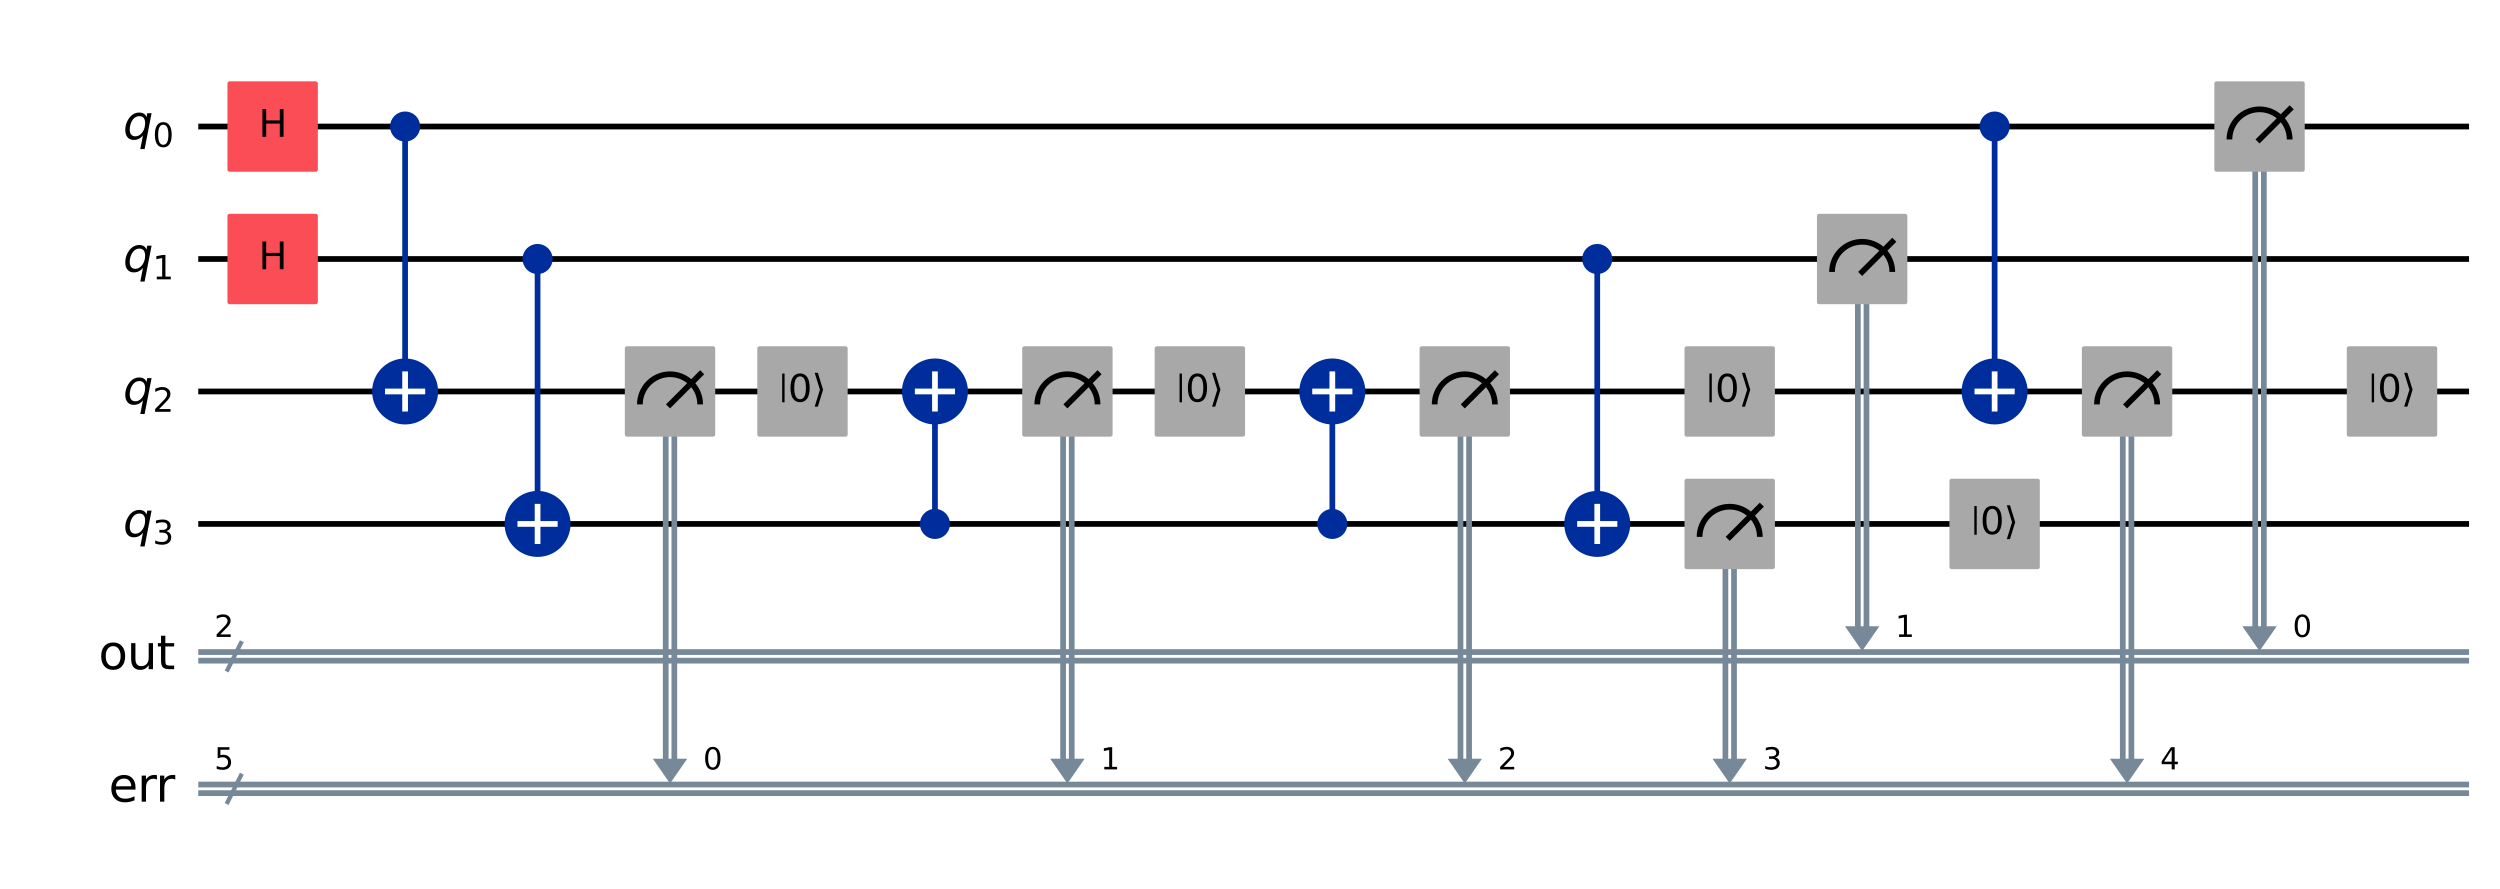 <?xml version="1.0" encoding="utf-8" standalone="no"?>
<!DOCTYPE svg PUBLIC "-//W3C//DTD SVG 1.1//EN"
  "http://www.w3.org/Graphics/SVG/1.1/DTD/svg11.dtd">
<svg xmlns:xlink="http://www.w3.org/1999/xlink" width="874.871pt" height="311.066pt" viewBox="0 0 874.871 311.066" xmlns="http://www.w3.org/2000/svg" version="1.1">
 <defs>
  <style type="text/css">*{stroke-linejoin: round; stroke-linecap: butt}</style>
 </defs>
 <g id="figure_1">
  <g id="patch_1">
   <path d="M 0 311.066 
L 874.871 311.066 
L 874.871 0 
L 0 0 
z
" style="fill: #ffffff"/>
  </g>
  <g id="axes_1">
   <g id="line2d_1">
    <path d="M 70.382 44.283 
L 863.036 44.283 
" clip-path="url(#p97c6103074)" style="fill: none; stroke: #000000; stroke-width: 2; stroke-linecap: square"/>
   </g>
   <g id="line2d_2">
    <path d="M 70.382 90.637 
L 863.036 90.637 
" clip-path="url(#p97c6103074)" style="fill: none; stroke: #000000; stroke-width: 2; stroke-linecap: square"/>
   </g>
   <g id="line2d_3">
    <path d="M 70.382 136.991 
L 863.036 136.991 
" clip-path="url(#p97c6103074)" style="fill: none; stroke: #000000; stroke-width: 2; stroke-linecap: square"/>
   </g>
   <g id="line2d_4">
    <path d="M 70.382 183.345 
L 863.036 183.345 
" clip-path="url(#p97c6103074)" style="fill: none; stroke: #000000; stroke-width: 2; stroke-linecap: square"/>
   </g>
   <g id="line2d_5">
    <path d="M 79.653 234.335 
L 84.289 225.064 
" clip-path="url(#p97c6103074)" style="fill: none; stroke: #778899; stroke-width: 1.5; stroke-linecap: square"/>
   </g>
   <g id="line2d_6">
    <path d="M 70.382 228.193 
L 863.036 228.193 
" clip-path="url(#p97c6103074)" style="fill: none; stroke: #778899; stroke-width: 2; stroke-linecap: square"/>
   </g>
   <g id="line2d_7">
    <path d="M 70.382 231.206 
L 863.036 231.206 
" clip-path="url(#p97c6103074)" style="fill: none; stroke: #778899; stroke-width: 2; stroke-linecap: square"/>
   </g>
   <g id="line2d_8">
    <path d="M 79.653 280.689 
L 84.289 271.418 
" clip-path="url(#p97c6103074)" style="fill: none; stroke: #778899; stroke-width: 1.5; stroke-linecap: square"/>
   </g>
   <g id="line2d_9">
    <path d="M 70.382 274.547 
L 863.036 274.547 
" clip-path="url(#p97c6103074)" style="fill: none; stroke: #778899; stroke-width: 2; stroke-linecap: square"/>
   </g>
   <g id="line2d_10">
    <path d="M 70.382 277.56 
L 863.036 277.56 
" clip-path="url(#p97c6103074)" style="fill: none; stroke: #778899; stroke-width: 2; stroke-linecap: square"/>
   </g>
   <g id="patch_2">
    <path d="M 228.449 265.508 
L 240.502 265.508 
L 234.476 274.199 
z
" clip-path="url(#p97c6103074)" style="fill: #778899"/>
   </g>
   <g id="patch_3">
    <path d="M 367.511 265.508 
L 379.564 265.508 
L 373.538 274.199 
z
" clip-path="url(#p97c6103074)" style="fill: #778899"/>
   </g>
   <g id="patch_4">
    <path d="M 506.573 265.508 
L 518.626 265.508 
L 512.6 274.199 
z
" clip-path="url(#p97c6103074)" style="fill: #778899"/>
   </g>
   <g id="patch_5">
    <path d="M 599.281 265.508 
L 611.334 265.508 
L 605.308 274.199 
z
" clip-path="url(#p97c6103074)" style="fill: #778899"/>
   </g>
   <g id="patch_6">
    <path d="M 645.635 219.154 
L 657.688 219.154 
L 651.662 227.845 
z
" clip-path="url(#p97c6103074)" style="fill: #778899"/>
   </g>
   <g id="patch_7">
    <path d="M 738.343 265.508 
L 750.396 265.508 
L 744.37 274.199 
z
" clip-path="url(#p97c6103074)" style="fill: #778899"/>
   </g>
   <g id="patch_8">
    <path d="M 784.697 219.154 
L 796.75 219.154 
L 790.724 227.845 
z
" clip-path="url(#p97c6103074)" style="fill: #778899"/>
   </g>
   <g id="patch_9">
    <path d="M 65.747 21.106 
L -1093.103 21.106 
L -1093.103 345.584 
L 65.747 345.584 
z
" clip-path="url(#p97c6103074)" style="fill: #ffffff; stroke: #ffffff; stroke-width: 1.5; stroke-linejoin: miter"/>
   </g>
   <g id="line2d_11">
    <path d="M 141.768 136.991 
L 141.768 44.283 
" clip-path="url(#p97c6103074)" style="fill: none; stroke: #002d9c; stroke-width: 2; stroke-linecap: square"/>
   </g>
   <g id="line2d_12">
    <path d="M 188.122 183.345 
L 188.122 90.637 
" clip-path="url(#p97c6103074)" style="fill: none; stroke: #002d9c; stroke-width: 2; stroke-linecap: square"/>
   </g>
   <g id="line2d_13">
    <path d="M 235.982 136.991 
L 235.982 265.508 
" clip-path="url(#p97c6103074)" style="fill: none; stroke: #778899; stroke-width: 2; stroke-linecap: square"/>
   </g>
   <g id="line2d_14">
    <path d="M 232.969 136.991 
L 232.969 265.508 
" clip-path="url(#p97c6103074)" style="fill: none; stroke: #778899; stroke-width: 2; stroke-linecap: square"/>
   </g>
   <g id="line2d_15">
    <path d="M 327.184 183.345 
L 327.184 136.991 
" clip-path="url(#p97c6103074)" style="fill: none; stroke: #002d9c; stroke-width: 2; stroke-linecap: square"/>
   </g>
   <g id="line2d_16">
    <path d="M 375.044 136.991 
L 375.044 265.508 
" clip-path="url(#p97c6103074)" style="fill: none; stroke: #778899; stroke-width: 2; stroke-linecap: square"/>
   </g>
   <g id="line2d_17">
    <path d="M 372.031 136.991 
L 372.031 265.508 
" clip-path="url(#p97c6103074)" style="fill: none; stroke: #778899; stroke-width: 2; stroke-linecap: square"/>
   </g>
   <g id="line2d_18">
    <path d="M 466.246 183.345 
L 466.246 136.991 
" clip-path="url(#p97c6103074)" style="fill: none; stroke: #002d9c; stroke-width: 2; stroke-linecap: square"/>
   </g>
   <g id="line2d_19">
    <path d="M 514.106 136.991 
L 514.106 265.508 
" clip-path="url(#p97c6103074)" style="fill: none; stroke: #778899; stroke-width: 2; stroke-linecap: square"/>
   </g>
   <g id="line2d_20">
    <path d="M 511.093 136.991 
L 511.093 265.508 
" clip-path="url(#p97c6103074)" style="fill: none; stroke: #778899; stroke-width: 2; stroke-linecap: square"/>
   </g>
   <g id="line2d_21">
    <path d="M 558.954 183.345 
L 558.954 90.637 
" clip-path="url(#p97c6103074)" style="fill: none; stroke: #002d9c; stroke-width: 2; stroke-linecap: square"/>
   </g>
   <g id="line2d_22">
    <path d="M 606.814 183.345 
L 606.814 265.508 
" clip-path="url(#p97c6103074)" style="fill: none; stroke: #778899; stroke-width: 2; stroke-linecap: square"/>
   </g>
   <g id="line2d_23">
    <path d="M 603.801 183.345 
L 603.801 265.508 
" clip-path="url(#p97c6103074)" style="fill: none; stroke: #778899; stroke-width: 2; stroke-linecap: square"/>
   </g>
   <g id="line2d_24">
    <path d="M 653.168 90.637 
L 653.168 219.154 
" clip-path="url(#p97c6103074)" style="fill: none; stroke: #778899; stroke-width: 2; stroke-linecap: square"/>
   </g>
   <g id="line2d_25">
    <path d="M 650.155 90.637 
L 650.155 219.154 
" clip-path="url(#p97c6103074)" style="fill: none; stroke: #778899; stroke-width: 2; stroke-linecap: square"/>
   </g>
   <g id="line2d_26">
    <path d="M 698.016 136.991 
L 698.016 44.283 
" clip-path="url(#p97c6103074)" style="fill: none; stroke: #002d9c; stroke-width: 2; stroke-linecap: square"/>
   </g>
   <g id="line2d_27">
    <path d="M 745.876 136.991 
L 745.876 265.508 
" clip-path="url(#p97c6103074)" style="fill: none; stroke: #778899; stroke-width: 2; stroke-linecap: square"/>
   </g>
   <g id="line2d_28">
    <path d="M 742.863 136.991 
L 742.863 265.508 
" clip-path="url(#p97c6103074)" style="fill: none; stroke: #778899; stroke-width: 2; stroke-linecap: square"/>
   </g>
   <g id="line2d_29">
    <path d="M 792.23 44.283 
L 792.23 219.154 
" clip-path="url(#p97c6103074)" style="fill: none; stroke: #778899; stroke-width: 2; stroke-linecap: square"/>
   </g>
   <g id="line2d_30">
    <path d="M 789.217 44.283 
L 789.217 219.154 
" clip-path="url(#p97c6103074)" style="fill: none; stroke: #778899; stroke-width: 2; stroke-linecap: square"/>
   </g>
   <g id="patch_10">
    <path d="M 80.348 59.348 
L 110.479 59.348 
L 110.479 29.218 
L 80.348 29.218 
z
" clip-path="url(#p97c6103074)" style="fill: #fa4d56; stroke: #fa4d56; stroke-width: 1.5; stroke-linejoin: miter"/>
   </g>
   <g id="patch_11">
    <path d="M 80.348 105.702 
L 110.479 105.702 
L 110.479 75.572 
L 80.348 75.572 
z
" clip-path="url(#p97c6103074)" style="fill: #fa4d56; stroke: #fa4d56; stroke-width: 1.5; stroke-linejoin: miter"/>
   </g>
   <g id="patch_12">
    <path d="M 141.768 48.803 
C 142.966 48.803 144.116 48.327 144.963 47.479 
C 145.811 46.631 146.287 45.482 146.287 44.283 
C 146.287 43.085 145.811 41.935 144.963 41.087 
C 144.116 40.24 142.966 39.764 141.768 39.764 
C 140.569 39.764 139.419 40.24 138.572 41.087 
C 137.724 41.935 137.248 43.085 137.248 44.283 
C 137.248 45.482 137.724 46.631 138.572 47.479 
C 139.419 48.327 140.569 48.803 141.768 48.803 
z
" clip-path="url(#p97c6103074)" style="fill: #002d9c; stroke: #002d9c; stroke-width: 1.5; stroke-linejoin: miter"/>
   </g>
   <g id="patch_13">
    <path d="M 141.768 147.537 
C 144.564 147.537 147.247 146.426 149.224 144.448 
C 151.202 142.47 152.313 139.788 152.313 136.991 
C 152.313 134.194 151.202 131.512 149.224 129.534 
C 147.247 127.557 144.564 126.446 141.768 126.446 
C 138.971 126.446 136.288 127.557 134.311 129.534 
C 132.333 131.512 131.222 134.194 131.222 136.991 
C 131.222 139.788 132.333 142.47 134.311 144.448 
C 136.288 146.426 138.971 147.537 141.768 147.537 
z
" clip-path="url(#p97c6103074)" style="fill: #002d9c; stroke: #002d9c; stroke-width: 2; stroke-linejoin: miter"/>
   </g>
   <g id="patch_14">
    <path d="M 188.122 95.157 
C 189.32 95.157 190.47 94.681 191.317 93.833 
C 192.165 92.985 192.641 91.836 192.641 90.637 
C 192.641 89.439 192.165 88.289 191.317 87.441 
C 190.47 86.594 189.32 86.118 188.122 86.118 
C 186.923 86.118 185.773 86.594 184.926 87.441 
C 184.078 88.289 183.602 89.439 183.602 90.637 
C 183.602 91.836 184.078 92.985 184.926 93.833 
C 185.773 94.681 186.923 95.157 188.122 95.157 
z
" clip-path="url(#p97c6103074)" style="fill: #002d9c; stroke: #002d9c; stroke-width: 1.5; stroke-linejoin: miter"/>
   </g>
   <g id="patch_15">
    <path d="M 188.122 193.891 
C 190.918 193.891 193.601 192.78 195.578 190.802 
C 197.556 188.824 198.667 186.142 198.667 183.345 
C 198.667 180.548 197.556 177.866 195.578 175.888 
C 193.601 173.911 190.918 172.8 188.122 172.8 
C 185.325 172.8 182.642 173.911 180.665 175.888 
C 178.687 177.866 177.576 180.548 177.576 183.345 
C 177.576 186.142 178.687 188.824 180.665 190.802 
C 182.642 192.78 185.325 193.891 188.122 193.891 
z
" clip-path="url(#p97c6103074)" style="fill: #002d9c; stroke: #002d9c; stroke-width: 2; stroke-linejoin: miter"/>
   </g>
   <g id="patch_16">
    <path d="M 219.41 152.056 
L 249.541 152.056 
L 249.541 121.926 
L 219.41 121.926 
z
" clip-path="url(#p97c6103074)" style="fill: #a8a8a8; stroke: #a8a8a8; stroke-width: 1.5; stroke-linejoin: miter"/>
   </g>
   <g id="patch_17">
    <path d="M 245.021 141.511 
C 245.021 138.715 243.909 136.031 241.932 134.054 
C 239.955 132.077 237.271 130.965 234.476 130.965 
C 231.68 130.965 228.996 132.077 227.019 134.054 
C 225.042 136.031 223.93 138.715 223.93 141.511 
" clip-path="url(#p97c6103074)" style="fill: none; stroke: #000000; stroke-width: 2; stroke-linejoin: miter"/>
   </g>
   <g id="line2d_31">
    <path d="M 234.476 141.511 
L 245.021 130.965 
" clip-path="url(#p97c6103074)" style="fill: none; stroke: #000000; stroke-width: 2; stroke-linecap: square"/>
   </g>
   <g id="patch_18">
    <path d="M 265.764 152.056 
L 295.895 152.056 
L 295.895 121.926 
L 265.764 121.926 
z
" clip-path="url(#p97c6103074)" style="fill: #a8a8a8; stroke: #a8a8a8; stroke-width: 1.5; stroke-linejoin: miter"/>
   </g>
   <g id="patch_19">
    <path d="M 327.184 187.865 
C 328.382 187.865 329.532 187.389 330.379 186.541 
C 331.227 185.693 331.703 184.544 331.703 183.345 
C 331.703 182.147 331.227 180.997 330.379 180.149 
C 329.532 179.302 328.382 178.826 327.184 178.826 
C 325.985 178.826 324.835 179.302 323.988 180.149 
C 323.14 180.997 322.664 182.147 322.664 183.345 
C 322.664 184.544 323.14 185.693 323.988 186.541 
C 324.835 187.389 325.985 187.865 327.184 187.865 
z
" clip-path="url(#p97c6103074)" style="fill: #002d9c; stroke: #002d9c; stroke-width: 1.5; stroke-linejoin: miter"/>
   </g>
   <g id="patch_20">
    <path d="M 327.184 147.537 
C 329.98 147.537 332.663 146.426 334.64 144.448 
C 336.618 142.47 337.729 139.788 337.729 136.991 
C 337.729 134.194 336.618 131.512 334.64 129.534 
C 332.663 127.557 329.98 126.446 327.184 126.446 
C 324.387 126.446 321.704 127.557 319.727 129.534 
C 317.749 131.512 316.638 134.194 316.638 136.991 
C 316.638 139.788 317.749 142.47 319.727 144.448 
C 321.704 146.426 324.387 147.537 327.184 147.537 
z
" clip-path="url(#p97c6103074)" style="fill: #002d9c; stroke: #002d9c; stroke-width: 2; stroke-linejoin: miter"/>
   </g>
   <g id="patch_21">
    <path d="M 358.472 152.056 
L 388.603 152.056 
L 388.603 121.926 
L 358.472 121.926 
z
" clip-path="url(#p97c6103074)" style="fill: #a8a8a8; stroke: #a8a8a8; stroke-width: 1.5; stroke-linejoin: miter"/>
   </g>
   <g id="patch_22">
    <path d="M 384.083 141.511 
C 384.083 138.715 382.971 136.031 380.994 134.054 
C 379.017 132.077 376.333 130.965 373.538 130.965 
C 370.742 130.965 368.058 132.077 366.081 134.054 
C 364.104 136.031 362.992 138.715 362.992 141.511 
" clip-path="url(#p97c6103074)" style="fill: none; stroke: #000000; stroke-width: 2; stroke-linejoin: miter"/>
   </g>
   <g id="line2d_32">
    <path d="M 373.538 141.511 
L 384.083 130.965 
" clip-path="url(#p97c6103074)" style="fill: none; stroke: #000000; stroke-width: 2; stroke-linecap: square"/>
   </g>
   <g id="patch_23">
    <path d="M 404.826 152.056 
L 434.957 152.056 
L 434.957 121.926 
L 404.826 121.926 
z
" clip-path="url(#p97c6103074)" style="fill: #a8a8a8; stroke: #a8a8a8; stroke-width: 1.5; stroke-linejoin: miter"/>
   </g>
   <g id="patch_24">
    <path d="M 466.246 187.865 
C 467.444 187.865 468.594 187.389 469.441 186.541 
C 470.289 185.693 470.765 184.544 470.765 183.345 
C 470.765 182.147 470.289 180.997 469.441 180.149 
C 468.594 179.302 467.444 178.826 466.246 178.826 
C 465.047 178.826 463.897 179.302 463.05 180.149 
C 462.202 180.997 461.726 182.147 461.726 183.345 
C 461.726 184.544 462.202 185.693 463.05 186.541 
C 463.897 187.389 465.047 187.865 466.246 187.865 
z
" clip-path="url(#p97c6103074)" style="fill: #002d9c; stroke: #002d9c; stroke-width: 1.5; stroke-linejoin: miter"/>
   </g>
   <g id="patch_25">
    <path d="M 466.246 147.537 
C 469.042 147.537 471.725 146.426 473.702 144.448 
C 475.68 142.47 476.791 139.788 476.791 136.991 
C 476.791 134.194 475.68 131.512 473.702 129.534 
C 471.725 127.557 469.042 126.446 466.246 126.446 
C 463.449 126.446 460.766 127.557 458.789 129.534 
C 456.811 131.512 455.7 134.194 455.7 136.991 
C 455.7 139.788 456.811 142.47 458.789 144.448 
C 460.766 146.426 463.449 147.537 466.246 147.537 
z
" clip-path="url(#p97c6103074)" style="fill: #002d9c; stroke: #002d9c; stroke-width: 2; stroke-linejoin: miter"/>
   </g>
   <g id="patch_26">
    <path d="M 497.534 152.056 
L 527.665 152.056 
L 527.665 121.926 
L 497.534 121.926 
z
" clip-path="url(#p97c6103074)" style="fill: #a8a8a8; stroke: #a8a8a8; stroke-width: 1.5; stroke-linejoin: miter"/>
   </g>
   <g id="patch_27">
    <path d="M 523.145 141.511 
C 523.145 138.715 522.033 136.031 520.056 134.054 
C 518.079 132.077 515.395 130.965 512.6 130.965 
C 509.804 130.965 507.12 132.077 505.143 134.054 
C 503.166 136.031 502.054 138.715 502.054 141.511 
" clip-path="url(#p97c6103074)" style="fill: none; stroke: #000000; stroke-width: 2; stroke-linejoin: miter"/>
   </g>
   <g id="line2d_33">
    <path d="M 512.6 141.511 
L 523.145 130.965 
" clip-path="url(#p97c6103074)" style="fill: none; stroke: #000000; stroke-width: 2; stroke-linecap: square"/>
   </g>
   <g id="patch_28">
    <path d="M 558.954 95.157 
C 560.152 95.157 561.302 94.681 562.149 93.833 
C 562.997 92.985 563.473 91.836 563.473 90.637 
C 563.473 89.439 562.997 88.289 562.149 87.441 
C 561.302 86.594 560.152 86.118 558.954 86.118 
C 557.755 86.118 556.605 86.594 555.758 87.441 
C 554.91 88.289 554.434 89.439 554.434 90.637 
C 554.434 91.836 554.91 92.985 555.758 93.833 
C 556.605 94.681 557.755 95.157 558.954 95.157 
z
" clip-path="url(#p97c6103074)" style="fill: #002d9c; stroke: #002d9c; stroke-width: 1.5; stroke-linejoin: miter"/>
   </g>
   <g id="patch_29">
    <path d="M 558.954 193.891 
C 561.75 193.891 564.433 192.78 566.41 190.802 
C 568.388 188.824 569.499 186.142 569.499 183.345 
C 569.499 180.548 568.388 177.866 566.41 175.888 
C 564.433 173.911 561.75 172.8 558.954 172.8 
C 556.157 172.8 553.474 173.911 551.497 175.888 
C 549.519 177.866 548.408 180.548 548.408 183.345 
C 548.408 186.142 549.519 188.824 551.497 190.802 
C 553.474 192.78 556.157 193.891 558.954 193.891 
z
" clip-path="url(#p97c6103074)" style="fill: #002d9c; stroke: #002d9c; stroke-width: 2; stroke-linejoin: miter"/>
   </g>
   <g id="patch_30">
    <path d="M 590.242 152.056 
L 620.373 152.056 
L 620.373 121.926 
L 590.242 121.926 
z
" clip-path="url(#p97c6103074)" style="fill: #a8a8a8; stroke: #a8a8a8; stroke-width: 1.5; stroke-linejoin: miter"/>
   </g>
   <g id="patch_31">
    <path d="M 590.242 198.41 
L 620.373 198.41 
L 620.373 168.28 
L 590.242 168.28 
z
" clip-path="url(#p97c6103074)" style="fill: #a8a8a8; stroke: #a8a8a8; stroke-width: 1.5; stroke-linejoin: miter"/>
   </g>
   <g id="patch_32">
    <path d="M 615.853 187.865 
C 615.853 185.069 614.741 182.385 612.764 180.408 
C 610.787 178.431 608.103 177.319 605.308 177.319 
C 602.512 177.319 599.828 178.431 597.851 180.408 
C 595.874 182.385 594.762 185.069 594.762 187.865 
" clip-path="url(#p97c6103074)" style="fill: none; stroke: #000000; stroke-width: 2; stroke-linejoin: miter"/>
   </g>
   <g id="line2d_34">
    <path d="M 605.308 187.865 
L 615.853 177.319 
" clip-path="url(#p97c6103074)" style="fill: none; stroke: #000000; stroke-width: 2; stroke-linecap: square"/>
   </g>
   <g id="patch_33">
    <path d="M 636.596 105.702 
L 666.727 105.702 
L 666.727 75.572 
L 636.596 75.572 
z
" clip-path="url(#p97c6103074)" style="fill: #a8a8a8; stroke: #a8a8a8; stroke-width: 1.5; stroke-linejoin: miter"/>
   </g>
   <g id="patch_34">
    <path d="M 662.207 95.157 
C 662.207 92.361 661.095 89.677 659.118 87.7 
C 657.141 85.723 654.457 84.611 651.662 84.611 
C 648.866 84.611 646.182 85.723 644.205 87.7 
C 642.228 89.677 641.116 92.361 641.116 95.157 
" clip-path="url(#p97c6103074)" style="fill: none; stroke: #000000; stroke-width: 2; stroke-linejoin: miter"/>
   </g>
   <g id="line2d_35">
    <path d="M 651.662 95.157 
L 662.207 84.611 
" clip-path="url(#p97c6103074)" style="fill: none; stroke: #000000; stroke-width: 2; stroke-linecap: square"/>
   </g>
   <g id="patch_35">
    <path d="M 682.95 198.41 
L 713.081 198.41 
L 713.081 168.28 
L 682.95 168.28 
z
" clip-path="url(#p97c6103074)" style="fill: #a8a8a8; stroke: #a8a8a8; stroke-width: 1.5; stroke-linejoin: miter"/>
   </g>
   <g id="patch_36">
    <path d="M 698.016 48.803 
C 699.214 48.803 700.364 48.327 701.211 47.479 
C 702.059 46.631 702.535 45.482 702.535 44.283 
C 702.535 43.085 702.059 41.935 701.211 41.087 
C 700.364 40.24 699.214 39.764 698.016 39.764 
C 696.817 39.764 695.667 40.24 694.82 41.087 
C 693.972 41.935 693.496 43.085 693.496 44.283 
C 693.496 45.482 693.972 46.631 694.82 47.479 
C 695.667 48.327 696.817 48.803 698.016 48.803 
z
" clip-path="url(#p97c6103074)" style="fill: #002d9c; stroke: #002d9c; stroke-width: 1.5; stroke-linejoin: miter"/>
   </g>
   <g id="patch_37">
    <path d="M 698.016 147.537 
C 700.812 147.537 703.495 146.426 705.472 144.448 
C 707.45 142.47 708.561 139.788 708.561 136.991 
C 708.561 134.194 707.45 131.512 705.472 129.534 
C 703.495 127.557 700.812 126.446 698.016 126.446 
C 695.219 126.446 692.536 127.557 690.559 129.534 
C 688.581 131.512 687.47 134.194 687.47 136.991 
C 687.47 139.788 688.581 142.47 690.559 144.448 
C 692.536 146.426 695.219 147.537 698.016 147.537 
z
" clip-path="url(#p97c6103074)" style="fill: #002d9c; stroke: #002d9c; stroke-width: 2; stroke-linejoin: miter"/>
   </g>
   <g id="patch_38">
    <path d="M 729.304 152.056 
L 759.435 152.056 
L 759.435 121.926 
L 729.304 121.926 
z
" clip-path="url(#p97c6103074)" style="fill: #a8a8a8; stroke: #a8a8a8; stroke-width: 1.5; stroke-linejoin: miter"/>
   </g>
   <g id="patch_39">
    <path d="M 754.915 141.511 
C 754.915 138.715 753.803 136.031 751.826 134.054 
C 749.849 132.077 747.165 130.965 744.37 130.965 
C 741.574 130.965 738.89 132.077 736.913 134.054 
C 734.936 136.031 733.824 138.715 733.824 141.511 
" clip-path="url(#p97c6103074)" style="fill: none; stroke: #000000; stroke-width: 2; stroke-linejoin: miter"/>
   </g>
   <g id="line2d_36">
    <path d="M 744.37 141.511 
L 754.915 130.965 
" clip-path="url(#p97c6103074)" style="fill: none; stroke: #000000; stroke-width: 2; stroke-linecap: square"/>
   </g>
   <g id="patch_40">
    <path d="M 775.658 59.348 
L 805.789 59.348 
L 805.789 29.218 
L 775.658 29.218 
z
" clip-path="url(#p97c6103074)" style="fill: #a8a8a8; stroke: #a8a8a8; stroke-width: 1.5; stroke-linejoin: miter"/>
   </g>
   <g id="patch_41">
    <path d="M 801.269 48.803 
C 801.269 46.007 800.157 43.323 798.18 41.346 
C 796.203 39.369 793.519 38.257 790.724 38.257 
C 787.928 38.257 785.244 39.369 783.267 41.346 
C 781.29 43.323 780.178 46.007 780.178 48.803 
" clip-path="url(#p97c6103074)" style="fill: none; stroke: #000000; stroke-width: 2; stroke-linejoin: miter"/>
   </g>
   <g id="line2d_37">
    <path d="M 790.724 48.803 
L 801.269 38.257 
" clip-path="url(#p97c6103074)" style="fill: none; stroke: #000000; stroke-width: 2; stroke-linecap: square"/>
   </g>
   <g id="patch_42">
    <path d="M 822.012 152.056 
L 852.143 152.056 
L 852.143 121.926 
L 822.012 121.926 
z
" clip-path="url(#p97c6103074)" style="fill: #a8a8a8; stroke: #a8a8a8; stroke-width: 1.5; stroke-linejoin: miter"/>
   </g>
   <g id="line2d_38">
    <path d="M 141.768 143.017 
L 141.768 130.965 
" clip-path="url(#p97c6103074)" style="fill: none; stroke: #ffffff; stroke-width: 2; stroke-linecap: square"/>
   </g>
   <g id="line2d_39">
    <path d="M 135.741 136.991 
L 147.794 136.991 
" clip-path="url(#p97c6103074)" style="fill: none; stroke: #ffffff; stroke-width: 2; stroke-linecap: square"/>
   </g>
   <g id="line2d_40">
    <path d="M 188.122 189.371 
L 188.122 177.319 
" clip-path="url(#p97c6103074)" style="fill: none; stroke: #ffffff; stroke-width: 2; stroke-linecap: square"/>
   </g>
   <g id="line2d_41">
    <path d="M 182.095 183.345 
L 194.148 183.345 
" clip-path="url(#p97c6103074)" style="fill: none; stroke: #ffffff; stroke-width: 2; stroke-linecap: square"/>
   </g>
   <g id="line2d_42">
    <path d="M 327.184 143.017 
L 327.184 130.965 
" clip-path="url(#p97c6103074)" style="fill: none; stroke: #ffffff; stroke-width: 2; stroke-linecap: square"/>
   </g>
   <g id="line2d_43">
    <path d="M 321.157 136.991 
L 333.21 136.991 
" clip-path="url(#p97c6103074)" style="fill: none; stroke: #ffffff; stroke-width: 2; stroke-linecap: square"/>
   </g>
   <g id="line2d_44">
    <path d="M 466.246 143.017 
L 466.246 130.965 
" clip-path="url(#p97c6103074)" style="fill: none; stroke: #ffffff; stroke-width: 2; stroke-linecap: square"/>
   </g>
   <g id="line2d_45">
    <path d="M 460.219 136.991 
L 472.272 136.991 
" clip-path="url(#p97c6103074)" style="fill: none; stroke: #ffffff; stroke-width: 2; stroke-linecap: square"/>
   </g>
   <g id="line2d_46">
    <path d="M 558.954 189.371 
L 558.954 177.319 
" clip-path="url(#p97c6103074)" style="fill: none; stroke: #ffffff; stroke-width: 2; stroke-linecap: square"/>
   </g>
   <g id="line2d_47">
    <path d="M 552.927 183.345 
L 564.98 183.345 
" clip-path="url(#p97c6103074)" style="fill: none; stroke: #ffffff; stroke-width: 2; stroke-linecap: square"/>
   </g>
   <g id="line2d_48">
    <path d="M 698.016 143.017 
L 698.016 130.965 
" clip-path="url(#p97c6103074)" style="fill: none; stroke: #ffffff; stroke-width: 2; stroke-linecap: square"/>
   </g>
   <g id="line2d_49">
    <path d="M 691.989 136.991 
L 704.042 136.991 
" clip-path="url(#p97c6103074)" style="fill: none; stroke: #ffffff; stroke-width: 2; stroke-linecap: square"/>
   </g>
   <g id="text_1">
    <g clip-path="url(#p97c6103074)">
     <!-- ${q}_{0}$ -->
     <g transform="translate(43.074 48.734) scale(0.163 -0.163)">
      <defs>
       <path id="DejaVuSans-Oblique-71" d="M 2669 525 
Q 2438 222 2123 65 
Q 1809 -91 1428 -91 
Q 897 -91 595 267 
Q 294 625 294 1253 
Q 294 1759 480 2231 
Q 666 2703 1013 3078 
Q 1238 3322 1530 3453 
Q 1822 3584 2144 3584 
Q 2531 3584 2781 3431 
Q 3031 3278 3144 2969 
L 3244 3494 
L 3822 3494 
L 2888 -1319 
L 2309 -1319 
L 2669 525 
z
M 891 1338 
Q 891 875 1084 633 
Q 1278 391 1644 391 
Q 2188 391 2572 911 
Q 2956 1431 2956 2175 
Q 2956 2625 2757 2864 
Q 2559 3103 2188 3103 
Q 1916 3103 1684 2976 
Q 1453 2850 1281 2606 
Q 1100 2350 995 2006 
Q 891 1663 891 1338 
z
" transform="scale(0.016)"/>
       <path id="DejaVuSans-30" d="M 2034 4250 
Q 1547 4250 1301 3770 
Q 1056 3291 1056 2328 
Q 1056 1369 1301 889 
Q 1547 409 2034 409 
Q 2525 409 2770 889 
Q 3016 1369 3016 2328 
Q 3016 3291 2770 3770 
Q 2525 4250 2034 4250 
z
M 2034 4750 
Q 2819 4750 3233 4129 
Q 3647 3509 3647 2328 
Q 3647 1150 3233 529 
Q 2819 -91 2034 -91 
Q 1250 -91 836 529 
Q 422 1150 422 2328 
Q 422 3509 836 4129 
Q 1250 4750 2034 4750 
z
" transform="scale(0.016)"/>
      </defs>
      <use xlink:href="#DejaVuSans-Oblique-71"/>
      <use xlink:href="#DejaVuSans-30" transform="translate(63.477 -16.406) scale(0.7)"/>
     </g>
    </g>
   </g>
   <g id="text_2">
    <g clip-path="url(#p97c6103074)">
     <!-- ${q}_{1}$ -->
     <g transform="translate(43.074 95.088) scale(0.163 -0.163)">
      <defs>
       <path id="DejaVuSans-31" d="M 794 531 
L 1825 531 
L 1825 4091 
L 703 3866 
L 703 4441 
L 1819 4666 
L 2450 4666 
L 2450 531 
L 3481 531 
L 3481 0 
L 794 0 
L 794 531 
z
" transform="scale(0.016)"/>
      </defs>
      <use xlink:href="#DejaVuSans-Oblique-71"/>
      <use xlink:href="#DejaVuSans-31" transform="translate(63.477 -16.406) scale(0.7)"/>
     </g>
    </g>
   </g>
   <g id="text_3">
    <g clip-path="url(#p97c6103074)">
     <!-- ${q}_{2}$ -->
     <g transform="translate(43.074 141.442) scale(0.163 -0.163)">
      <defs>
       <path id="DejaVuSans-32" d="M 1228 531 
L 3431 531 
L 3431 0 
L 469 0 
L 469 531 
Q 828 903 1448 1529 
Q 2069 2156 2228 2338 
Q 2531 2678 2651 2914 
Q 2772 3150 2772 3378 
Q 2772 3750 2511 3984 
Q 2250 4219 1831 4219 
Q 1534 4219 1204 4116 
Q 875 4013 500 3803 
L 500 4441 
Q 881 4594 1212 4672 
Q 1544 4750 1819 4750 
Q 2544 4750 2975 4387 
Q 3406 4025 3406 3419 
Q 3406 3131 3298 2873 
Q 3191 2616 2906 2266 
Q 2828 2175 2409 1742 
Q 1991 1309 1228 531 
z
" transform="scale(0.016)"/>
      </defs>
      <use xlink:href="#DejaVuSans-Oblique-71"/>
      <use xlink:href="#DejaVuSans-32" transform="translate(63.477 -16.406) scale(0.7)"/>
     </g>
    </g>
   </g>
   <g id="text_4">
    <g clip-path="url(#p97c6103074)">
     <!-- ${q}_{3}$ -->
     <g transform="translate(43.074 187.796) scale(0.163 -0.163)">
      <defs>
       <path id="DejaVuSans-33" d="M 2597 2516 
Q 3050 2419 3304 2112 
Q 3559 1806 3559 1356 
Q 3559 666 3084 287 
Q 2609 -91 1734 -91 
Q 1441 -91 1130 -33 
Q 819 25 488 141 
L 488 750 
Q 750 597 1062 519 
Q 1375 441 1716 441 
Q 2309 441 2620 675 
Q 2931 909 2931 1356 
Q 2931 1769 2642 2001 
Q 2353 2234 1838 2234 
L 1294 2234 
L 1294 2753 
L 1863 2753 
Q 2328 2753 2575 2939 
Q 2822 3125 2822 3475 
Q 2822 3834 2567 4026 
Q 2313 4219 1838 4219 
Q 1578 4219 1281 4162 
Q 984 4106 628 3988 
L 628 4550 
Q 988 4650 1302 4700 
Q 1616 4750 1894 4750 
Q 2613 4750 3031 4423 
Q 3450 4097 3450 3541 
Q 3450 3153 3228 2886 
Q 3006 2619 2597 2516 
z
" transform="scale(0.016)"/>
      </defs>
      <use xlink:href="#DejaVuSans-Oblique-71"/>
      <use xlink:href="#DejaVuSans-33" transform="translate(63.477 -16.406) scale(0.7)"/>
     </g>
    </g>
   </g>
   <g id="text_5">
    <g clip-path="url(#p97c6103074)">
     <!-- 2 -->
     <g transform="translate(75.018 222.901) scale(0.104 -0.104)">
      <use xlink:href="#DejaVuSans-32"/>
     </g>
    </g>
   </g>
   <g id="text_6">
    <g clip-path="url(#p97c6103074)">
     <!-- out -->
     <g transform="translate(34.5 234.183) scale(0.163 -0.163)">
      <defs>
       <path id="DejaVuSans-6f" d="M 1959 3097 
Q 1497 3097 1228 2736 
Q 959 2375 959 1747 
Q 959 1119 1226 758 
Q 1494 397 1959 397 
Q 2419 397 2687 759 
Q 2956 1122 2956 1747 
Q 2956 2369 2687 2733 
Q 2419 3097 1959 3097 
z
M 1959 3584 
Q 2709 3584 3137 3096 
Q 3566 2609 3566 1747 
Q 3566 888 3137 398 
Q 2709 -91 1959 -91 
Q 1206 -91 779 398 
Q 353 888 353 1747 
Q 353 2609 779 3096 
Q 1206 3584 1959 3584 
z
" transform="scale(0.016)"/>
       <path id="DejaVuSans-75" d="M 544 1381 
L 544 3500 
L 1119 3500 
L 1119 1403 
Q 1119 906 1312 657 
Q 1506 409 1894 409 
Q 2359 409 2629 706 
Q 2900 1003 2900 1516 
L 2900 3500 
L 3475 3500 
L 3475 0 
L 2900 0 
L 2900 538 
Q 2691 219 2414 64 
Q 2138 -91 1772 -91 
Q 1169 -91 856 284 
Q 544 659 544 1381 
z
M 1991 3584 
L 1991 3584 
z
" transform="scale(0.016)"/>
       <path id="DejaVuSans-74" d="M 1172 4494 
L 1172 3500 
L 2356 3500 
L 2356 3053 
L 1172 3053 
L 1172 1153 
Q 1172 725 1289 603 
Q 1406 481 1766 481 
L 2356 481 
L 2356 0 
L 1766 0 
Q 1100 0 847 248 
Q 594 497 594 1153 
L 594 3053 
L 172 3053 
L 172 3500 
L 594 3500 
L 594 4494 
L 1172 4494 
z
" transform="scale(0.016)"/>
      </defs>
      <use xlink:href="#DejaVuSans-6f"/>
      <use xlink:href="#DejaVuSans-75" x="61.182"/>
      <use xlink:href="#DejaVuSans-74" x="124.561"/>
     </g>
    </g>
   </g>
   <g id="text_7">
    <g clip-path="url(#p97c6103074)">
     <!-- 5 -->
     <g transform="translate(75.018 269.255) scale(0.104 -0.104)">
      <defs>
       <path id="DejaVuSans-35" d="M 691 4666 
L 3169 4666 
L 3169 4134 
L 1269 4134 
L 1269 2991 
Q 1406 3038 1543 3061 
Q 1681 3084 1819 3084 
Q 2600 3084 3056 2656 
Q 3513 2228 3513 1497 
Q 3513 744 3044 326 
Q 2575 -91 1722 -91 
Q 1428 -91 1123 -41 
Q 819 9 494 109 
L 494 744 
Q 775 591 1075 516 
Q 1375 441 1709 441 
Q 2250 441 2565 725 
Q 2881 1009 2881 1497 
Q 2881 1984 2565 2268 
Q 2250 2553 1709 2553 
Q 1456 2553 1204 2497 
Q 953 2441 691 2322 
L 691 4666 
z
" transform="scale(0.016)"/>
      </defs>
      <use xlink:href="#DejaVuSans-35"/>
     </g>
    </g>
   </g>
   <g id="text_8">
    <g clip-path="url(#p97c6103074)">
     <!-- err -->
     <g transform="translate(38.037 280.537) scale(0.163 -0.163)">
      <defs>
       <path id="DejaVuSans-65" d="M 3597 1894 
L 3597 1613 
L 953 1613 
Q 991 1019 1311 708 
Q 1631 397 2203 397 
Q 2534 397 2845 478 
Q 3156 559 3463 722 
L 3463 178 
Q 3153 47 2828 -22 
Q 2503 -91 2169 -91 
Q 1331 -91 842 396 
Q 353 884 353 1716 
Q 353 2575 817 3079 
Q 1281 3584 2069 3584 
Q 2775 3584 3186 3129 
Q 3597 2675 3597 1894 
z
M 3022 2063 
Q 3016 2534 2758 2815 
Q 2500 3097 2075 3097 
Q 1594 3097 1305 2825 
Q 1016 2553 972 2059 
L 3022 2063 
z
" transform="scale(0.016)"/>
       <path id="DejaVuSans-72" d="M 2631 2963 
Q 2534 3019 2420 3045 
Q 2306 3072 2169 3072 
Q 1681 3072 1420 2755 
Q 1159 2438 1159 1844 
L 1159 0 
L 581 0 
L 581 3500 
L 1159 3500 
L 1159 2956 
Q 1341 3275 1631 3429 
Q 1922 3584 2338 3584 
Q 2397 3584 2469 3576 
Q 2541 3569 2628 3553 
L 2631 2963 
z
" transform="scale(0.016)"/>
      </defs>
      <use xlink:href="#DejaVuSans-65"/>
      <use xlink:href="#DejaVuSans-72" x="61.523"/>
      <use xlink:href="#DejaVuSans-72" x="100.887"/>
     </g>
    </g>
   </g>
   <g id="text_9">
    <g clip-path="url(#p97c6103074)">
     <!-- H -->
     <g transform="translate(90.525 47.87) scale(0.13 -0.13)">
      <defs>
       <path id="DejaVuSans-48" d="M 628 4666 
L 1259 4666 
L 1259 2753 
L 3553 2753 
L 3553 4666 
L 4184 4666 
L 4184 0 
L 3553 0 
L 3553 2222 
L 1259 2222 
L 1259 0 
L 628 0 
L 628 4666 
z
" transform="scale(0.016)"/>
      </defs>
      <use xlink:href="#DejaVuSans-48"/>
     </g>
    </g>
   </g>
   <g id="text_10">
    <g clip-path="url(#p97c6103074)">
     <!-- H -->
     <g transform="translate(90.525 94.224) scale(0.13 -0.13)">
      <use xlink:href="#DejaVuSans-48"/>
     </g>
    </g>
   </g>
   <g id="text_11">
    <g clip-path="url(#p97c6103074)">
     <!-- 0 -->
     <g transform="translate(246.064 269.255) scale(0.104 -0.104)">
      <use xlink:href="#DejaVuSans-30"/>
     </g>
    </g>
   </g>
   <g id="text_12">
    <g clip-path="url(#p97c6103074)">
     <!-- $\mathrm{\left|0\right\rangle}$ -->
     <g transform="translate(272.445 140.578) scale(0.13 -0.13)">
      <defs>
       <path id="DejaVuSans-7c" d="M 1344 4891 
L 1344 -1509 
L 813 -1509 
L 813 4891 
L 1344 4891 
z
" transform="scale(0.016)"/>
       <path id="DejaVuSans-27e9" d="M 1925 2006 
L 1044 -844 
L 513 -844 
L 1394 2006 
L 513 4856 
L 1044 4856 
L 1925 2006 
z
" transform="scale(0.016)"/>
      </defs>
      <use xlink:href="#DejaVuSans-7c" transform="translate(0 16.625) scale(0.756)"/>
      <use xlink:href="#DejaVuSans-30" transform="translate(25.479 0.125)"/>
      <use xlink:href="#DejaVuSans-27e9" transform="translate(89.102 0.125)"/>
     </g>
    </g>
   </g>
   <g id="text_13">
    <g clip-path="url(#p97c6103074)">
     <!-- 1 -->
     <g transform="translate(385.126 269.255) scale(0.104 -0.104)">
      <use xlink:href="#DejaVuSans-31"/>
     </g>
    </g>
   </g>
   <g id="text_14">
    <g clip-path="url(#p97c6103074)">
     <!-- $\mathrm{\left|0\right\rangle}$ -->
     <g transform="translate(411.507 140.578) scale(0.13 -0.13)">
      <use xlink:href="#DejaVuSans-7c" transform="translate(0 16.625) scale(0.756)"/>
      <use xlink:href="#DejaVuSans-30" transform="translate(25.479 0.125)"/>
      <use xlink:href="#DejaVuSans-27e9" transform="translate(89.102 0.125)"/>
     </g>
    </g>
   </g>
   <g id="text_15">
    <g clip-path="url(#p97c6103074)">
     <!-- 2 -->
     <g transform="translate(524.188 269.255) scale(0.104 -0.104)">
      <use xlink:href="#DejaVuSans-32"/>
     </g>
    </g>
   </g>
   <g id="text_16">
    <g clip-path="url(#p97c6103074)">
     <!-- $\mathrm{\left|0\right\rangle}$ -->
     <g transform="translate(596.923 140.578) scale(0.13 -0.13)">
      <use xlink:href="#DejaVuSans-7c" transform="translate(0 16.625) scale(0.756)"/>
      <use xlink:href="#DejaVuSans-30" transform="translate(25.479 0.125)"/>
      <use xlink:href="#DejaVuSans-27e9" transform="translate(89.102 0.125)"/>
     </g>
    </g>
   </g>
   <g id="text_17">
    <g clip-path="url(#p97c6103074)">
     <!-- 3 -->
     <g transform="translate(616.896 269.255) scale(0.104 -0.104)">
      <use xlink:href="#DejaVuSans-33"/>
     </g>
    </g>
   </g>
   <g id="text_18">
    <g clip-path="url(#p97c6103074)">
     <!-- 1 -->
     <g transform="translate(663.25 222.901) scale(0.104 -0.104)">
      <use xlink:href="#DejaVuSans-31"/>
     </g>
    </g>
   </g>
   <g id="text_19">
    <g clip-path="url(#p97c6103074)">
     <!-- $\mathrm{\left|0\right\rangle}$ -->
     <g transform="translate(689.631 186.932) scale(0.13 -0.13)">
      <use xlink:href="#DejaVuSans-7c" transform="translate(0 16.625) scale(0.756)"/>
      <use xlink:href="#DejaVuSans-30" transform="translate(25.479 0.125)"/>
      <use xlink:href="#DejaVuSans-27e9" transform="translate(89.102 0.125)"/>
     </g>
    </g>
   </g>
   <g id="text_20">
    <g clip-path="url(#p97c6103074)">
     <!-- 4 -->
     <g transform="translate(755.958 269.255) scale(0.104 -0.104)">
      <defs>
       <path id="DejaVuSans-34" d="M 2419 4116 
L 825 1625 
L 2419 1625 
L 2419 4116 
z
M 2253 4666 
L 3047 4666 
L 3047 1625 
L 3713 1625 
L 3713 1100 
L 3047 1100 
L 3047 0 
L 2419 0 
L 2419 1100 
L 313 1100 
L 313 1709 
L 2253 4666 
z
" transform="scale(0.016)"/>
      </defs>
      <use xlink:href="#DejaVuSans-34"/>
     </g>
    </g>
   </g>
   <g id="text_21">
    <g clip-path="url(#p97c6103074)">
     <!-- 0 -->
     <g transform="translate(802.312 222.901) scale(0.104 -0.104)">
      <use xlink:href="#DejaVuSans-30"/>
     </g>
    </g>
   </g>
   <g id="text_22">
    <g clip-path="url(#p97c6103074)">
     <!-- $\mathrm{\left|0\right\rangle}$ -->
     <g transform="translate(828.693 140.578) scale(0.13 -0.13)">
      <use xlink:href="#DejaVuSans-7c" transform="translate(0 16.625) scale(0.756)"/>
      <use xlink:href="#DejaVuSans-30" transform="translate(25.479 0.125)"/>
      <use xlink:href="#DejaVuSans-27e9" transform="translate(89.102 0.125)"/>
     </g>
    </g>
   </g>
  </g>
 </g>
 <defs>
  <clipPath id="p97c6103074">
   <rect x="7.2" y="7.2" width="860.471" height="296.666"/>
  </clipPath>
 </defs>
</svg>
